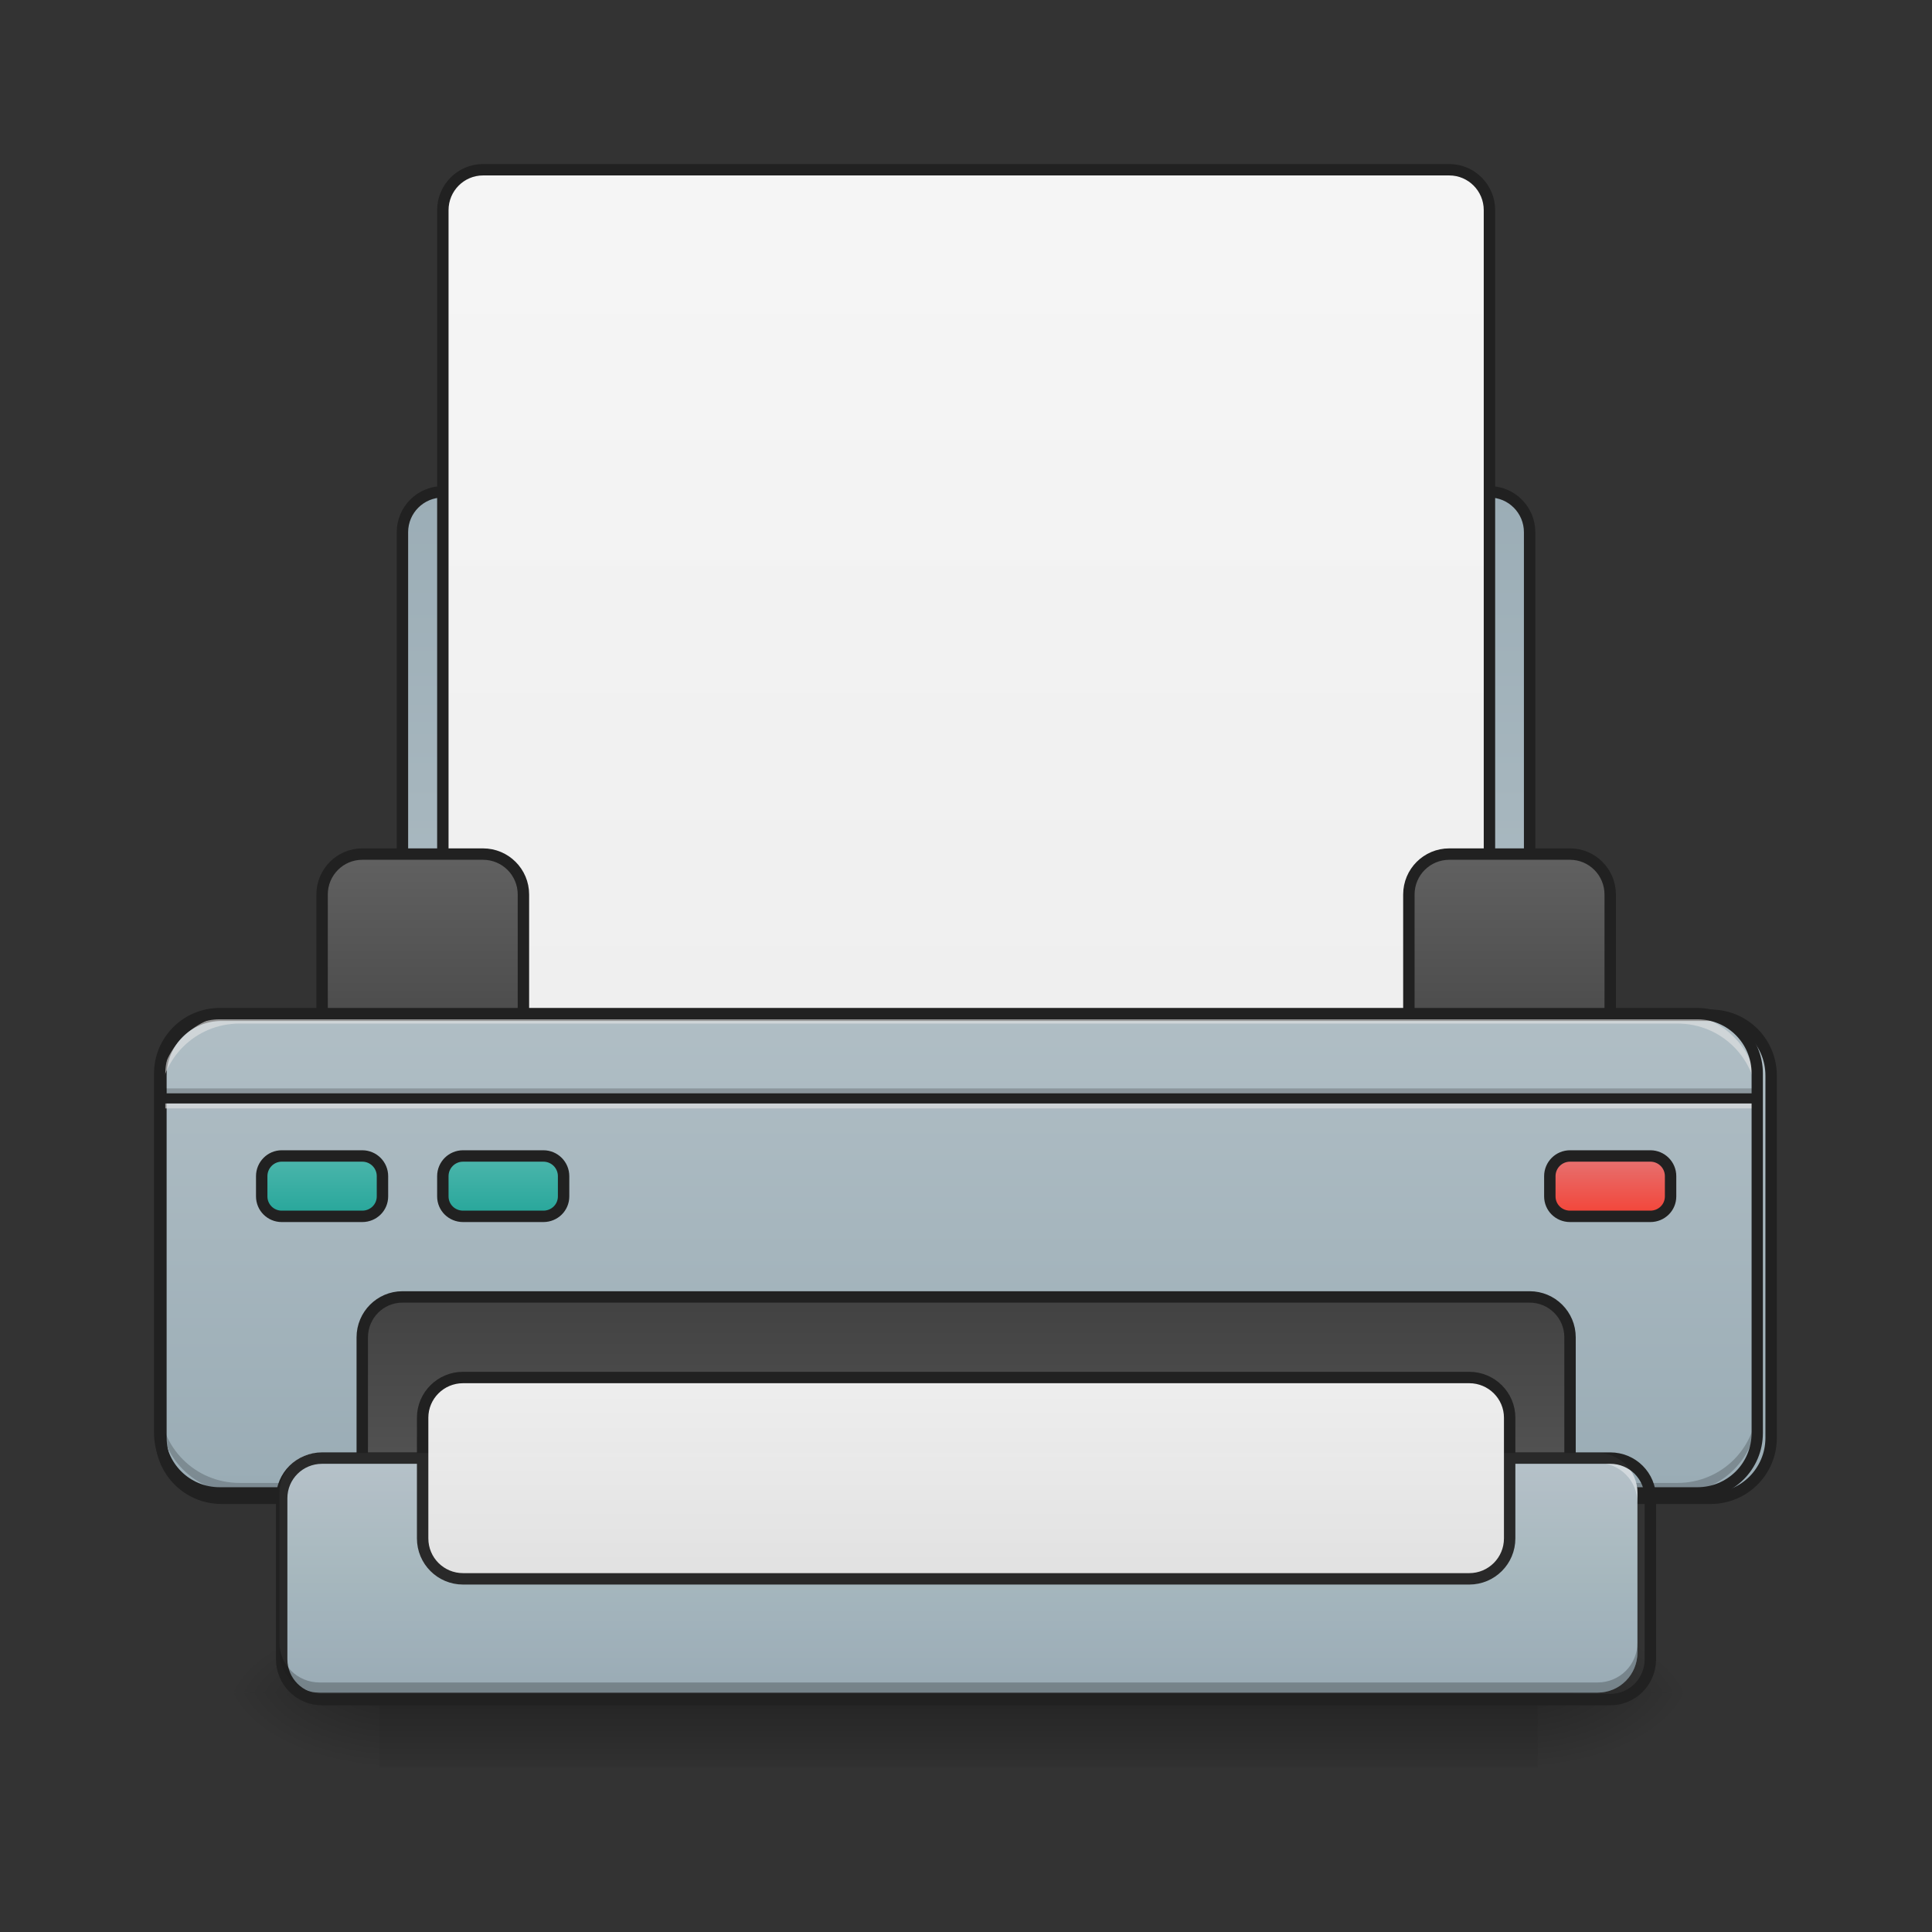 <?xml version="1.0" encoding="UTF-8"?>
<svg xmlns="http://www.w3.org/2000/svg" xmlns:xlink="http://www.w3.org/1999/xlink" width="32pt" height="32pt" viewBox="0 0 32 32" version="1.1">
<rect x="0" y="0" width="32" height="32" fill="#333333" stroke="none"/>
<defs>
<linearGradient id="linear0" gradientUnits="userSpaceOnUse" x1="254" y1="233.5" x2="254" y2="254.667" gradientTransform="matrix(0.063,0,0,0.063,-0,13.439)">
<stop offset="0" style="stop-color:rgb(0%,0%,0%);stop-opacity:0.275;"/>
<stop offset="1" style="stop-color:rgb(0%,0%,0%);stop-opacity:0;"/>
</linearGradient>
<radialGradient id="radial0" gradientUnits="userSpaceOnUse" cx="450.909" cy="189.579" fx="450.909" fy="189.579" r="21.167" gradientTransform="matrix(0,-0.078,-0.141,-0,51.8,63.595)">
<stop offset="0" style="stop-color:rgb(0%,0%,0%);stop-opacity:0.314;"/>
<stop offset="0.222" style="stop-color:rgb(0%,0%,0%);stop-opacity:0.275;"/>
<stop offset="1" style="stop-color:rgb(0%,0%,0%);stop-opacity:0;"/>
</radialGradient>
<radialGradient id="radial1" gradientUnits="userSpaceOnUse" cx="450.909" cy="189.579" fx="450.909" fy="189.579" r="21.167" gradientTransform="matrix(-0,0.078,0.141,0,-20.047,-7.527)">
<stop offset="0" style="stop-color:rgb(0%,0%,0%);stop-opacity:0.314;"/>
<stop offset="0.222" style="stop-color:rgb(0%,0%,0%);stop-opacity:0.275;"/>
<stop offset="1" style="stop-color:rgb(0%,0%,0%);stop-opacity:0;"/>
</radialGradient>
<radialGradient id="radial2" gradientUnits="userSpaceOnUse" cx="450.909" cy="189.579" fx="450.909" fy="189.579" r="21.167" gradientTransform="matrix(-0,-0.078,0.141,-0,-20.047,63.595)">
<stop offset="0" style="stop-color:rgb(0%,0%,0%);stop-opacity:0.314;"/>
<stop offset="0.222" style="stop-color:rgb(0%,0%,0%);stop-opacity:0.275;"/>
<stop offset="1" style="stop-color:rgb(0%,0%,0%);stop-opacity:0;"/>
</radialGradient>
<radialGradient id="radial3" gradientUnits="userSpaceOnUse" cx="450.909" cy="189.579" fx="450.909" fy="189.579" r="21.167" gradientTransform="matrix(0,0.078,-0.141,0,51.8,-7.527)">
<stop offset="0" style="stop-color:rgb(0%,0%,0%);stop-opacity:0.314;"/>
<stop offset="0.222" style="stop-color:rgb(0%,0%,0%);stop-opacity:0.275;"/>
<stop offset="1" style="stop-color:rgb(0%,0%,0%);stop-opacity:0;"/>
</radialGradient>
<linearGradient id="linear1" gradientUnits="userSpaceOnUse" x1="254" y1="74.75" x2="254" y2="-168.667" >
<stop offset="0" style="stop-color:rgb(69.02%,74.51%,77.255%);stop-opacity:1;"/>
<stop offset="1" style="stop-color:rgb(56.471%,64.314%,68.235%);stop-opacity:1;"/>
</linearGradient>
<linearGradient id="linear2" gradientUnits="userSpaceOnUse" x1="254" y1="85.333" x2="254" y2="-147.5" >
<stop offset="0" style="stop-color:rgb(93.333%,93.333%,93.333%);stop-opacity:1;"/>
<stop offset="1" style="stop-color:rgb(96.078%,96.078%,96.078%);stop-opacity:1;"/>
</linearGradient>
<linearGradient id="linear3" gradientUnits="userSpaceOnUse" x1="169.333" y1="64.167" x2="169.333" y2="0.667" gradientTransform="matrix(1,0,0,1,-42.333,10.583)">
<stop offset="0" style="stop-color:rgb(25.882%,25.882%,25.882%);stop-opacity:1;"/>
<stop offset="1" style="stop-color:rgb(38.039%,38.039%,38.039%);stop-opacity:1;"/>
</linearGradient>
<linearGradient id="linear4" gradientUnits="userSpaceOnUse" x1="169.333" y1="64.167" x2="169.333" y2="0.667" gradientTransform="matrix(1,0,0,1,243.417,10.583)">
<stop offset="0" style="stop-color:rgb(25.882%,25.882%,25.882%);stop-opacity:1;"/>
<stop offset="1" style="stop-color:rgb(38.039%,38.039%,38.039%);stop-opacity:1;"/>
</linearGradient>
<linearGradient id="linear5" gradientUnits="userSpaceOnUse" x1="254" y1="53.583" x2="254" y2="233.5" >
<stop offset="0" style="stop-color:rgb(69.02%,74.51%,77.255%);stop-opacity:1;"/>
<stop offset="1" style="stop-color:rgb(56.471%,64.314%,68.235%);stop-opacity:1;"/>
</linearGradient>
<linearGradient id="linear6" gradientUnits="userSpaceOnUse" x1="254" y1="127.667" x2="254" y2="212.333" >
<stop offset="0" style="stop-color:rgb(25.882%,25.882%,25.882%);stop-opacity:1;"/>
<stop offset="1" style="stop-color:rgb(38.039%,38.039%,38.039%);stop-opacity:1;"/>
</linearGradient>
<linearGradient id="linear7" gradientUnits="userSpaceOnUse" x1="254" y1="170" x2="254" y2="233.5" gradientTransform="matrix(0.063,0,0,0.063,0,13.439)">
<stop offset="0" style="stop-color:rgb(69.02%,74.51%,77.255%);stop-opacity:1;"/>
<stop offset="1" style="stop-color:rgb(56.471%,64.314%,68.235%);stop-opacity:1;"/>
</linearGradient>
<linearGradient id="linear8" gradientUnits="userSpaceOnUse" x1="275.167" y1="201.75" x2="275.167" y2="148.833" >
<stop offset="0" style="stop-color:rgb(87.843%,87.843%,87.843%);stop-opacity:1;"/>
<stop offset="1" style="stop-color:rgb(93.333%,93.333%,93.333%);stop-opacity:1;"/>
</linearGradient>
<linearGradient id="linear9" gradientUnits="userSpaceOnUse" x1="84.667" y1="106.5" x2="84.667" y2="90.625" >
<stop offset="0" style="stop-color:rgb(14.902%,65.098%,60.392%);stop-opacity:1;"/>
<stop offset="1" style="stop-color:rgb(30.196%,71.373%,67.451%);stop-opacity:1;"/>
</linearGradient>
<linearGradient id="linear10" gradientUnits="userSpaceOnUse" x1="84.667" y1="106.5" x2="84.667" y2="90.625" gradientTransform="matrix(1,0,0,1,47.625,0)">
<stop offset="0" style="stop-color:rgb(14.902%,65.098%,60.392%);stop-opacity:1;"/>
<stop offset="1" style="stop-color:rgb(30.196%,71.373%,67.451%);stop-opacity:1;"/>
</linearGradient>
<linearGradient id="linear11" gradientUnits="userSpaceOnUse" x1="84.667" y1="106.5" x2="84.667" y2="90.625" gradientTransform="matrix(1,0,0,1,338.667,0)">
<stop offset="0" style="stop-color:rgb(95.686%,26.275%,21.176%);stop-opacity:1;"/>
<stop offset="1" style="stop-color:rgb(89.804%,45.098%,45.098%);stop-opacity:1;"/>
</linearGradient>
</defs>
<g id="surface1">
<path style=" stroke:none;fill-rule:nonzero;fill:url(#linear0);" d="M 6.285 28.035 L 25.469 28.035 L 25.469 29.273 L 6.285 29.273 Z M 6.285 28.035 "/>
<path style=" stroke:none;fill-rule:nonzero;fill:url(#radial0);" d="M 25.469 28.035 L 28.113 28.035 L 28.113 26.711 L 25.469 26.711 Z M 25.469 28.035 "/>
<path style=" stroke:none;fill-rule:nonzero;fill:url(#radial1);" d="M 6.285 28.035 L 3.637 28.035 L 3.637 29.355 L 6.285 29.355 Z M 6.285 28.035 "/>
<path style=" stroke:none;fill-rule:nonzero;fill:url(#radial2);" d="M 6.285 28.035 L 3.637 28.035 L 3.637 26.711 L 6.285 26.711 Z M 6.285 28.035 "/>
<path style=" stroke:none;fill-rule:nonzero;fill:url(#radial3);" d="M 25.469 28.035 L 28.113 28.035 L 28.113 29.355 L 25.469 29.355 Z M 25.469 28.035 "/>
<path style="fill-rule:nonzero;fill:url(#linear1);stroke-width:3;stroke-linecap:square;stroke-linejoin:round;stroke:rgb(12.941%,12.941%,12.941%);stroke-opacity:1;stroke-miterlimit:4;" d="M 116.426 -84.013 L 391.588 -84.013 C 397.4 -84.013 402.149 -79.263 402.149 -73.389 L 402.149 64.161 C 402.149 70.035 397.4 74.722 391.588 74.722 L 116.426 74.722 C 110.552 74.722 105.802 70.035 105.802 64.161 L 105.802 -73.389 C 105.802 -79.263 110.552 -84.013 116.426 -84.013 Z M 116.426 -84.013 " transform="matrix(0.063,0,0,0.063,0,13.439)"/>
<path style="fill-rule:nonzero;fill:url(#linear2);stroke-width:3;stroke-linecap:square;stroke-linejoin:round;stroke:rgb(12.941%,12.941%,12.941%);stroke-opacity:1;stroke-miterlimit:4;" d="M 126.988 -168.692 L 381.026 -168.692 C 386.838 -168.692 391.588 -163.942 391.588 -158.068 L 391.588 74.722 C 391.588 80.597 386.838 85.346 381.026 85.346 L 126.988 85.346 C 121.176 85.346 116.426 80.597 116.426 74.722 L 116.426 -158.068 C 116.426 -163.942 121.176 -168.692 126.988 -168.692 Z M 126.988 -168.692 " transform="matrix(0.063,0,0,0.063,0,13.439)"/>
<path style="fill-rule:nonzero;fill:url(#linear3);stroke-width:3;stroke-linecap:round;stroke-linejoin:miter;stroke:rgb(12.941%,12.941%,12.941%);stroke-opacity:1;stroke-miterlimit:4;" d="M 95.241 11.228 L 126.988 11.228 C 132.862 11.228 137.612 15.978 137.612 21.852 L 137.612 64.161 C 137.612 70.035 132.862 74.722 126.988 74.722 L 95.241 74.722 C 89.429 74.722 84.679 70.035 84.679 64.161 L 84.679 21.852 C 84.679 15.978 89.429 11.228 95.241 11.228 Z M 95.241 11.228 " transform="matrix(0.063,0,0,0.063,0,13.439)"/>
<path style="fill-rule:nonzero;fill:url(#linear4);stroke-width:3;stroke-linecap:round;stroke-linejoin:miter;stroke:rgb(12.941%,12.941%,12.941%);stroke-opacity:1;stroke-miterlimit:4;" d="M 381.026 11.228 L 412.773 11.228 C 418.585 11.228 423.335 15.978 423.335 21.852 L 423.335 64.161 C 423.335 70.035 418.585 74.722 412.773 74.722 L 381.026 74.722 C 375.152 74.722 370.402 70.035 370.402 64.161 L 370.402 21.852 C 370.402 15.978 375.152 11.228 381.026 11.228 Z M 381.026 11.228 " transform="matrix(0.063,0,0,0.063,0,13.439)"/>
<path style="fill-rule:nonzero;fill:url(#linear5);stroke-width:3;stroke-linecap:round;stroke-linejoin:miter;stroke:rgb(12.941%,12.941%,12.941%);stroke-opacity:1;stroke-miterlimit:4;" d="M 58.182 53.599 L 449.77 53.599 C 458.581 53.599 465.643 60.661 465.643 69.473 L 465.643 164.714 C 465.643 173.463 458.581 180.587 449.77 180.587 L 58.182 180.587 C 49.433 180.587 42.308 173.463 42.308 164.714 L 42.308 69.473 C 42.308 60.661 49.433 53.599 58.182 53.599 Z M 58.182 53.599 " transform="matrix(0.063,0,0,0.063,0,13.439)"/>
<path style=" stroke:none;fill-rule:nonzero;fill:rgb(0%,0%,0%);fill-opacity:0.196;" d="M 2.645 18.027 L 29.105 18.027 L 29.105 18.195 L 2.645 18.195 Z M 2.645 18.027 "/>
<path style=" stroke:none;fill-rule:nonzero;fill:rgb(90.196%,90.196%,90.196%);fill-opacity:0.588;" d="M 2.645 18.195 L 29.105 18.195 L 29.105 18.359 L 2.645 18.359 Z M 2.645 18.195 "/>
<path style=" stroke:none;fill-rule:nonzero;fill:rgb(12.941%,12.941%,12.941%);fill-opacity:0.992;" d="M 2.645 18.109 L 29.105 18.109 L 29.105 18.277 L 2.645 18.277 Z M 2.645 18.109 "/>
<path style="fill-rule:nonzero;fill:url(#linear6);stroke-width:3;stroke-linecap:square;stroke-linejoin:round;stroke:rgb(12.941%,12.941%,12.941%);stroke-opacity:1;stroke-miterlimit:4;" d="M 105.802 127.655 L 402.149 127.655 C 408.024 127.655 412.773 132.404 412.773 138.279 L 412.773 201.773 C 412.773 207.585 408.024 212.334 402.149 212.334 L 105.802 212.334 C 99.99 212.334 95.241 207.585 95.241 201.773 L 95.241 138.279 C 95.241 132.404 99.99 127.655 105.802 127.655 Z M 105.802 127.655 " transform="matrix(0.063,0,0,0.063,0,13.439)"/>
<path style=" stroke:none;fill-rule:nonzero;fill:rgb(0%,0%,0%);fill-opacity:0.196;" d="M 3.969 24.727 C 3.234 24.727 2.645 24.137 2.645 23.402 L 2.645 23.238 C 2.645 23.973 3.234 24.562 3.969 24.562 L 27.785 24.562 C 28.516 24.562 29.105 23.973 29.105 23.238 L 29.105 23.402 C 29.105 24.137 28.516 24.727 27.785 24.727 Z M 3.969 24.727 "/>
<path style=" stroke:none;fill-rule:nonzero;fill:rgb(90.196%,90.196%,90.196%);fill-opacity:0.588;" d="M 3.969 16.789 C 3.234 16.789 2.645 17.379 2.645 18.109 L 2.645 18.277 C 2.645 17.543 3.234 16.953 3.969 16.953 L 27.785 16.953 C 28.516 16.953 29.105 17.543 29.105 18.277 L 29.105 18.109 C 29.105 17.379 28.516 16.789 27.785 16.789 Z M 3.969 16.789 "/>
<path style=" stroke:none;fill-rule:nonzero;fill:rgb(12.941%,12.941%,12.941%);fill-opacity:1;" d="M 3.637 16.695 C 3.039 16.695 2.551 17.18 2.551 17.781 L 2.551 23.734 C 2.551 24.336 3.039 24.82 3.637 24.82 L 28.113 24.82 C 28.715 24.82 29.199 24.336 29.199 23.734 L 29.199 17.781 C 29.199 17.18 28.715 16.695 28.113 16.695 Z M 3.637 16.883 L 28.113 16.883 C 28.613 16.883 29.012 17.281 29.012 17.781 L 29.012 23.734 C 29.012 24.234 28.613 24.633 28.113 24.633 L 3.637 24.633 C 3.141 24.633 2.738 24.234 2.738 23.734 L 2.738 17.781 C 2.738 17.281 3.141 16.883 3.637 16.883 Z M 3.637 16.883 "/>
<path style=" stroke:none;fill-rule:nonzero;fill:url(#linear7);" d="M 5.293 24.066 L 26.461 24.066 C 26.828 24.066 27.121 24.359 27.121 24.727 L 27.121 27.371 C 27.121 27.738 26.828 28.035 26.461 28.035 L 5.293 28.035 C 4.926 28.035 4.629 27.738 4.629 27.371 L 4.629 24.727 C 4.629 24.359 4.926 24.066 5.293 24.066 Z M 5.293 24.066 "/>
<path style=" stroke:none;fill-rule:nonzero;fill:rgb(100%,100%,100%);fill-opacity:0.039;" d="M 5.293 24.066 L 26.461 24.066 C 26.828 24.066 27.121 24.359 27.121 24.727 L 27.121 27.371 C 27.121 27.738 26.828 28.035 26.461 28.035 L 5.293 28.035 C 4.926 28.035 4.629 27.738 4.629 27.371 L 4.629 24.727 C 4.629 24.359 4.926 24.066 5.293 24.066 Z M 5.293 24.066 "/>
<path style=" stroke:none;fill-rule:nonzero;fill:rgb(100%,100%,100%);fill-opacity:0.392;" d="M 5.293 24.066 C 4.926 24.066 4.629 24.359 4.629 24.727 L 4.629 24.891 C 4.629 24.523 4.926 24.23 5.293 24.23 L 26.461 24.23 C 26.828 24.23 27.121 24.523 27.121 24.891 L 27.121 24.727 C 27.121 24.359 26.828 24.066 26.461 24.066 Z M 5.293 24.066 "/>
<path style="fill:none;stroke-width:3;stroke-linecap:square;stroke-linejoin:round;stroke:rgb(12.941%,12.941%,12.941%);stroke-opacity:1;stroke-miterlimit:4;" d="M 84.679 170.026 L 423.335 170.026 C 429.209 170.026 433.896 174.713 433.896 180.587 L 433.896 222.896 C 433.896 228.77 429.209 233.52 423.335 233.52 L 84.679 233.52 C 78.805 233.52 74.055 228.77 74.055 222.896 L 74.055 180.587 C 74.055 174.713 78.805 170.026 84.679 170.026 Z M 84.679 170.026 " transform="matrix(0.063,0,0,0.063,0,13.439)"/>
<path style="fill-rule:nonzero;fill:url(#linear8);stroke-width:3;stroke-linecap:square;stroke-linejoin:round;stroke:rgb(12.941%,12.941%,12.941%);stroke-opacity:1;stroke-miterlimit:4;" d="M 121.738 148.84 L 386.276 148.84 C 392.15 148.84 396.9 153.59 396.9 159.402 L 396.9 191.149 C 396.9 197.023 392.15 201.773 386.276 201.773 L 121.738 201.773 C 115.864 201.773 111.114 197.023 111.114 191.149 L 111.114 159.402 C 111.114 153.59 115.864 148.84 121.738 148.84 Z M 121.738 148.84 " transform="matrix(0.063,0,0,0.063,0,13.439)"/>
<path style="fill-rule:nonzero;fill:url(#linear9);stroke-width:3;stroke-linecap:square;stroke-linejoin:round;stroke:rgb(12.941%,12.941%,12.941%);stroke-opacity:1;stroke-miterlimit:4;" d="M 74.055 90.596 L 95.241 90.596 C 98.178 90.596 100.553 92.971 100.553 95.908 L 100.553 101.22 C 100.553 104.157 98.178 106.469 95.241 106.469 L 74.055 106.469 C 71.181 106.469 68.806 104.157 68.806 101.22 L 68.806 95.908 C 68.806 92.971 71.181 90.596 74.055 90.596 Z M 74.055 90.596 " transform="matrix(0.063,0,0,0.063,0,13.439)"/>
<path style="fill-rule:nonzero;fill:url(#linear10);stroke-width:3;stroke-linecap:square;stroke-linejoin:round;stroke:rgb(12.941%,12.941%,12.941%);stroke-opacity:1;stroke-miterlimit:4;" d="M 121.738 90.596 L 142.861 90.596 C 145.799 90.596 148.173 92.971 148.173 95.908 L 148.173 101.22 C 148.173 104.157 145.799 106.469 142.861 106.469 L 121.738 106.469 C 118.801 106.469 116.426 104.157 116.426 101.22 L 116.426 95.908 C 116.426 92.971 118.801 90.596 121.738 90.596 Z M 121.738 90.596 " transform="matrix(0.063,0,0,0.063,0,13.439)"/>
<path style="fill-rule:nonzero;fill:url(#linear11);stroke-width:3;stroke-linecap:square;stroke-linejoin:round;stroke:rgb(12.941%,12.941%,12.941%);stroke-opacity:1;stroke-miterlimit:4;" d="M 412.773 90.596 L 433.896 90.596 C 436.833 90.596 439.208 92.971 439.208 95.908 L 439.208 101.22 C 439.208 104.157 436.833 106.469 433.896 106.469 L 412.773 106.469 C 409.836 106.469 407.461 104.157 407.461 101.22 L 407.461 95.908 C 407.461 92.971 409.836 90.596 412.773 90.596 Z M 412.773 90.596 " transform="matrix(0.063,0,0,0.063,0,13.439)"/>
<path style=" stroke:none;fill-rule:nonzero;fill:rgb(100%,100%,100%);fill-opacity:0.039;" d="M 5.293 24.066 L 26.461 24.066 C 26.828 24.066 27.121 24.359 27.121 24.727 L 27.121 27.371 C 27.121 27.738 26.828 28.035 26.461 28.035 L 5.293 28.035 C 4.926 28.035 4.629 27.738 4.629 27.371 L 4.629 24.727 C 4.629 24.359 4.926 24.066 5.293 24.066 Z M 5.293 24.066 "/>
<path style=" stroke:none;fill-rule:nonzero;fill:rgb(0%,0%,0%);fill-opacity:0.235;" d="M 4.629 27.207 L 4.629 27.371 C 4.629 27.738 4.926 28.035 5.293 28.035 L 26.461 28.035 C 26.828 28.035 27.121 27.738 27.121 27.371 L 27.121 27.207 C 27.121 27.574 26.828 27.867 26.461 27.867 L 5.293 27.867 C 4.926 27.867 4.629 27.574 4.629 27.207 Z M 4.629 27.207 "/>
</g>
</svg>
